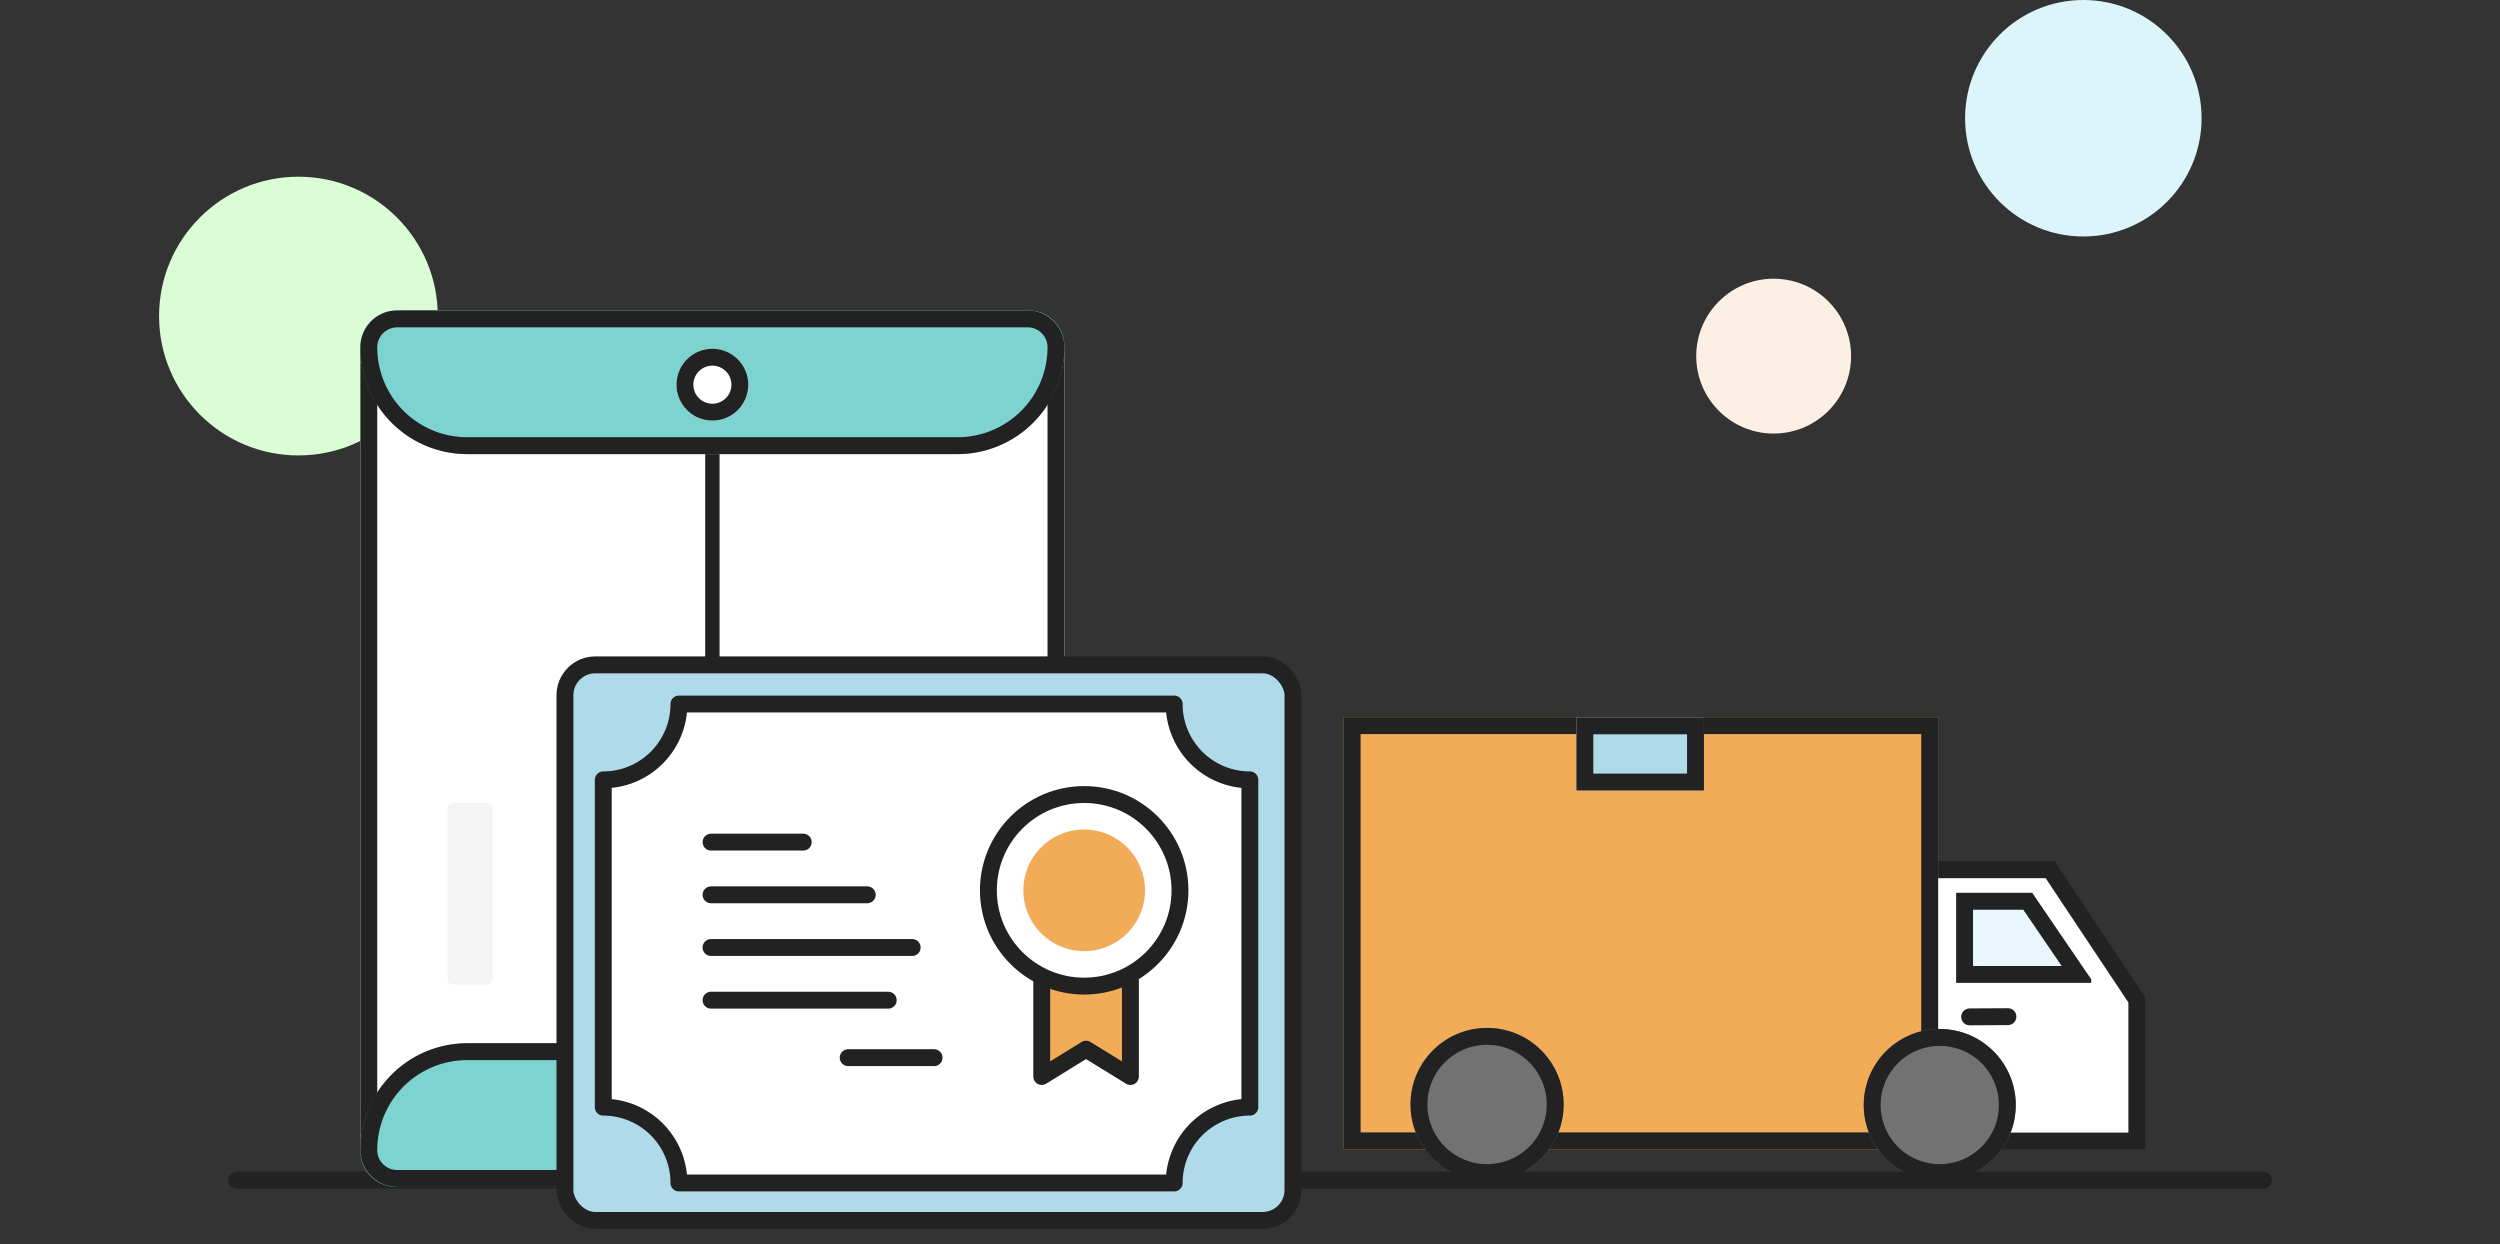 <svg xmlns="http://www.w3.org/2000/svg" width="444" height="221" viewBox="0 0 444 221">
  <rect x="0" y="0" width="444" height="221" fill="#333333" stroke="none"/>
  <defs>
    <style>
      .cls-1 {
        fill: rgba(255,191,191,0.5);
        opacity: 0;
      }

      .cls-2 {
        fill: #fbf0e3;
      }

      .cls-3 {
        fill: #dafdd6;
      }

      .cls-4 {
        fill: #dcf5fb;
      }

      .cls-12, .cls-17, .cls-5 {
        fill: #fff;
      }

      .cls-6 {
        fill: #e9f6fd;
      }

      .cls-18, .cls-7 {
        fill: #f2ac58;
      }

      .cls-10, .cls-11, .cls-12, .cls-13, .cls-16, .cls-17, .cls-7, .cls-8, .cls-9 {
        stroke: #222;
        stroke-width: 3px;
      }

      .cls-11, .cls-21, .cls-8 {
        fill: none;
      }

      .cls-11, .cls-16, .cls-17, .cls-8 {
        stroke-linecap: round;
      }

      .cls-9 {
        fill: #727272;
      }

      .cls-10, .cls-16 {
        fill: #afdae9;
      }

      .cls-11, .cls-16, .cls-17 {
        stroke-linejoin: round;
      }

      .cls-13 {
        fill: #7dd3cf;
      }

      .cls-14 {
        fill: #222;
      }

      .cls-15 {
        fill: #f5f5f5;
      }

      .cls-19, .cls-20 {
        stroke: none;
      }

      .cls-20 {
        fill: #222;
      }
    </style>
  </defs>
  <g id="SWKDIFDT3400_2" transform="translate(-622 -2020)">
    <g id="deco">
      <rect id="BG" class="cls-1" width="444" height="221" transform="translate(622 2020)"/>
      <circle id="Ellipse_2" data-name="Ellipse 2" class="cls-2" cx="13.75" cy="13.75" r="13.75" transform="translate(923.25 2069.5)"/>
      <circle id="Ellipse_2-2" data-name="Ellipse 2" class="cls-3" cx="24.75" cy="24.75" r="24.75" transform="translate(650.25 2051.384)"/>
      <circle id="Ellipse_2-3" data-name="Ellipse 2" class="cls-4" cx="21" cy="21" r="21" transform="translate(971 2020)"/>
    </g>
    <g id="img" transform="translate(14)">
      <g id="트럭" transform="translate(837.25 2147.373)">
        <g id="패스_10596" data-name="패스 10596" class="cls-5" transform="translate(110.162 25.593)">
          <path class="cls-19" d="M 40.088 49.686 L 1.5 49.686 L 1.5 1.5 L 24.702 1.5 L 40.088 24.618 L 40.088 49.686 Z"/>
          <path class="cls-20" d="M 3 3 L 3 48.186 L 38.588 48.186 L 38.588 25.072 L 23.898 3 L 3 3 M 3.814697265625e-06 -3.814697265625e-06 L 25.505 -3.814697265625e-06 L 41.588 24.165 L 41.588 51.186 L 3.814697265625e-06 51.186 L 3.814697265625e-06 -3.814697265625e-06 Z"/>
        </g>
        <g id="패스_10597" data-name="패스 10597" class="cls-6" transform="translate(111.16 21.191)">
          <path class="cls-19" d="M 28.583 24.496 L 8.5 24.496 L 8.5 11.5 L 19.716 11.5 L 28.583 24.496 Z"/>
          <path class="cls-20" d="M 10 13 L 10 22.996 L 25.744 22.996 L 18.924 13 L 10 13 M 7 10 L 20.509 10 L 30.993 25.367 L 30.993 25.996 L 7 25.996 L 7 10 Z"/>
        </g>
        <g id="사각형_462427" data-name="사각형 462427" class="cls-7" transform="translate(9.39)">
          <rect class="cls-19" width="105.571" height="76.74"/>
          <rect class="cls-21" x="1.5" y="1.5" width="102.571" height="73.74"/>
        </g>
        <line id="선_1604" data-name="선 1604" class="cls-8" x1="6.798" y2="0.038" transform="translate(120.559 53.185)"/>
        <g id="타원_1047" data-name="타원 1047" class="cls-9" transform="translate(101.75 55.377)">
          <circle class="cls-19" cx="13.5" cy="13.5" r="13.5"/>
          <circle class="cls-21" cx="13.5" cy="13.5" r="12"/>
        </g>
        <g id="타원_1219" data-name="타원 1219" class="cls-9" transform="translate(21.258 55.185)">
          <circle class="cls-19" cx="13.596" cy="13.596" r="13.596"/>
          <circle class="cls-21" cx="13.596" cy="13.596" r="12.096"/>
        </g>
        <g id="사각형_462990" data-name="사각형 462990" class="cls-10" transform="translate(50.722 0.039)">
          <rect class="cls-19" width="22.65" height="12.979"/>
          <rect class="cls-21" x="1.5" y="1.5" width="19.65" height="9.979"/>
        </g>
      </g>
      <line id="선_686" data-name="선 686" class="cls-11" x2="360" transform="translate(650 2229.599)"/>
      <g id="그룹_631347" data-name="그룹 631347" transform="translate(-28 27.384)">
        <g id="서류봉투" transform="translate(700 2047.75)">
          <g id="사각형_462981" data-name="사각형 462981" class="cls-12" transform="translate(0 0)">
            <rect class="cls-19" width="125.04" height="155.662" rx="8"/>
            <rect class="cls-21" x="1.5" y="1.5" width="122.04" height="152.662" rx="6.5"/>
          </g>
          <g id="사각형_462982" data-name="사각형 462982" class="cls-13" transform="translate(0 0)">
            <path class="cls-19" d="M6.38,0H118.66a6.38,6.38,0,0,1,6.38,6.38v0A19.139,19.139,0,0,1,105.9,25.518H19.139A19.139,19.139,0,0,1,0,6.38v0A6.38,6.38,0,0,1,6.38,0Z"/>
            <path class="cls-21" d="M6.547,1.5H118.493a5.047,5.047,0,0,1,5.047,5.047v0a17.471,17.471,0,0,1-17.471,17.471h-87.1A17.471,17.471,0,0,1,1.5,6.547v0A5.047,5.047,0,0,1,6.547,1.5Z"/>
          </g>
          <g id="사각형_462983" data-name="사각형 462983" class="cls-13" transform="translate(0 130.143)">
            <path class="cls-19" d="M19.139,0H105.9A19.139,19.139,0,0,1,125.04,19.139v0a6.38,6.38,0,0,1-6.38,6.38H6.38A6.38,6.38,0,0,1,0,19.139v0A19.139,19.139,0,0,1,19.139,0Z"/>
            <path class="cls-21" d="M18.971,1.5h87.1A17.471,17.471,0,0,1,123.54,18.971v0a5.047,5.047,0,0,1-5.047,5.047H6.547A5.047,5.047,0,0,1,1.5,18.971v0A17.471,17.471,0,0,1,18.971,1.5Z"/>
          </g>
          <rect id="사각형_462984" data-name="사각형 462984" class="cls-14" width="2.552" height="107.177" transform="translate(61.244 25.518)"/>
          <g id="타원_1217" data-name="타원 1217" class="cls-12" transform="translate(56.14 6.805)">
            <circle class="cls-19" cx="6.38" cy="6.38" r="6.38"/>
            <circle class="cls-21" cx="6.38" cy="6.38" r="4.88"/>
          </g>
          <rect id="사각형_462988" data-name="사각형 462988" class="cls-15" width="32.286" height="8" rx="1.003" transform="translate(15.474 119.737) rotate(-90)"/>
        </g>
        <g id="증서" transform="translate(736.335 2209.366) rotate(-90)">
          <rect id="사각형_1134" data-name="사각형 1134" class="cls-16" width="129.293" height="98.671" rx="5.392" transform="translate(0 129.293) rotate(-90)"/>
          <path id="패스_3714" data-name="패스 3714" class="cls-17" d="M71.593,0H13.469A13.454,13.454,0,0,1,0,13.439v87.955a13.454,13.454,0,0,1,13.469,13.439H71.593a13.454,13.454,0,0,1,13.468-13.439V13.439A13.454,13.454,0,0,1,71.593,0Z" transform="translate(6.652 6.805)"/>
          <g id="그룹_631344" data-name="그룹 631344" transform="translate(25.564 25.943)">
            <g id="그룹_2267" data-name="그룹 2267" transform="translate(3.347)">
              <line id="선_957" data-name="선 957" class="cls-11" y2="35.726" transform="translate(19.564)"/>
              <line id="선_958" data-name="선 958" class="cls-11" x2="16.373" transform="translate(38.278 0.004) rotate(90)"/>
              <line id="선_960" data-name="선 960" class="cls-11" x2="27.743" transform="translate(28.921) rotate(90)"/>
              <line id="선_961" data-name="선 961" class="cls-11" x2="31.471" transform="translate(10.207) rotate(90)"/>
              <line id="선_962" data-name="선 962" class="cls-11" x2="15.258" transform="translate(0 24.359) rotate(90)"/>
            </g>
            <g id="그룹_631346" data-name="그룹 631346" transform="translate(50.076 49.261) rotate(90)">
              <path id="패스_3393" data-name="패스 3393" class="cls-18" d="M0,.221V17.012l7.859-4.853,7.889,4.853V0" transform="translate(9.474 33.064)"/>
              <path id="패스_3394" data-name="패스 3394" class="cls-11" d="M0,.221V17.012l7.859-4.853,7.889,4.853V0" transform="translate(9.474 33.064)"/>
              <circle id="타원_567" data-name="타원 567" class="cls-11" cx="17.012" cy="17.012" r="17.012" transform="translate(0 0)"/>
              <path id="패스_3395" data-name="패스 3395" class="cls-18" d="M10.8,0A10.8,10.8,0,1,0,21.6,10.8,10.813,10.813,0,0,0,10.8,0" transform="translate(6.212 6.211)"/>
            </g>
          </g>
        </g>
      </g>
    </g>
  </g>
</svg>
